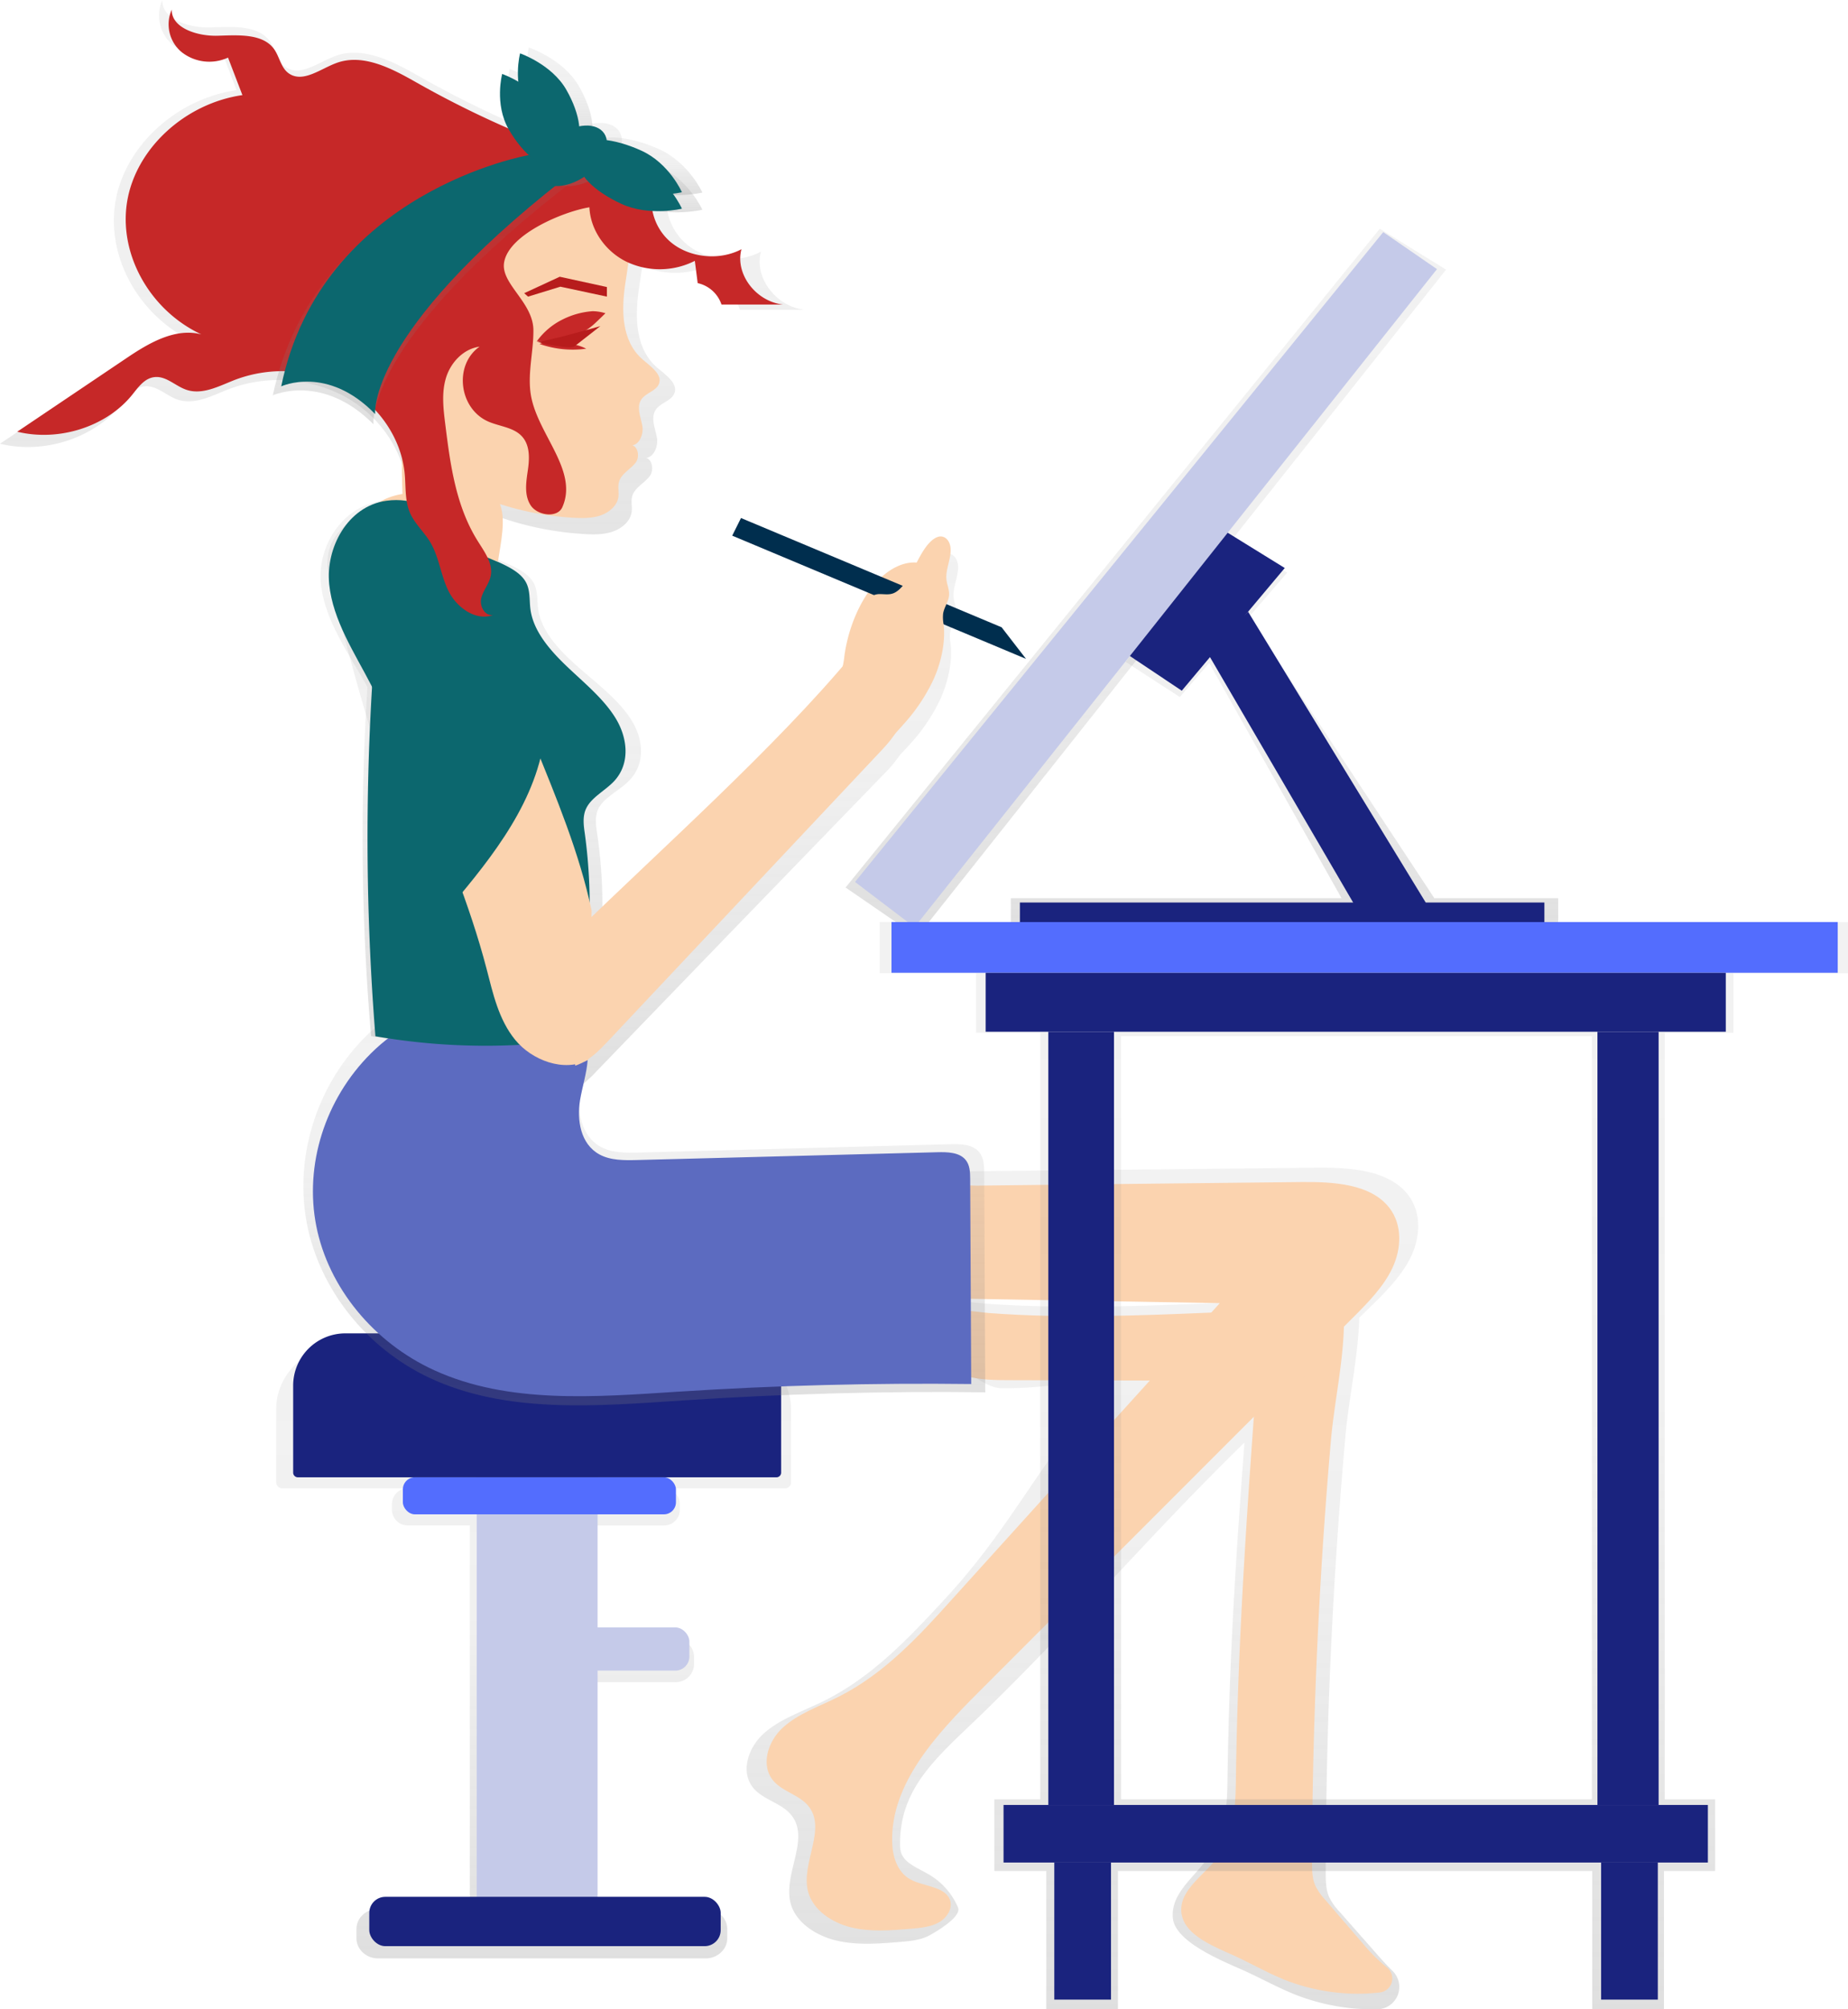 <svg id="350739a3-2748-429c-9318-88634c23ea2f" data-name="Layer 1" xmlns="http://www.w3.org/2000/svg" xmlns:xlink="http://www.w3.org/1999/xlink" width="690" height="750" viewBox="0 0 690 750"><defs><linearGradient id="b2b6498c-c73a-4615-944a-065a6baf6252" x1="454.23" y1="806" x2="454.23" y2="576.69" gradientUnits="userSpaceOnUse"><stop offset="0" stop-color="gray" stop-opacity="0.25"/><stop offset="0.54" stop-color="gray" stop-opacity="0.12"/><stop offset="1" stop-color="gray" stop-opacity="0.1"/></linearGradient><linearGradient id="7ab3958e-620c-4d28-8685-0fb21c86c79d" x1="405.22" y1="313.18" x2="405.22" y2="75" xlink:href="#b2b6498c-c73a-4615-944a-065a6baf6252"/><linearGradient id="44d6688e-5226-4c66-87e8-a6d6f491c0a4" x1="494.97" y1="484.21" x2="494.97" y2="265.03" xlink:href="#b2b6498c-c73a-4615-944a-065a6baf6252"/><linearGradient id="1500edc8-9a55-44f2-885b-2dd36d5bdd05" x1="659.2" y1="825" x2="659.2" y2="510.81" xlink:href="#b2b6498c-c73a-4615-944a-065a6baf6252"/><linearGradient id="9af1d0ae-a590-430d-ae80-98dbd9e8f531" x1="495.61" y1="599.49" x2="495.61" y2="444.93" xlink:href="#b2b6498c-c73a-4615-944a-065a6baf6252"/><linearGradient id="34f78669-b23d-4ab1-8c5c-22321ab1b0d2" x1="434.5" y1="465.3" x2="434.5" y2="261.66" xlink:href="#b2b6498c-c73a-4615-944a-065a6baf6252"/><linearGradient id="15161610-d0a9-47c6-98b5-23278ed0e834" x1="427.82" y1="349.66" x2="427.82" y2="85.38" xlink:href="#b2b6498c-c73a-4615-944a-065a6baf6252"/><linearGradient id="a0ddf97b-93e0-4a8f-8774-b49072212569" x1="479.61" y1="349.66" x2="479.61" y2="200.4" xlink:href="#b2b6498c-c73a-4615-944a-065a6baf6252"/><linearGradient id="2bee37e0-2d9b-4662-ae1d-b3cf1ca60e2a" x1="764.23" y1="825" x2="764.23" y2="419.18" xlink:href="#b2b6498c-c73a-4615-944a-065a6baf6252"/><linearGradient id="8aa9c736-1eec-4e32-9461-b6e60f9b1a89" x1="413.29" y1="233.36" x2="413.29" y2="132.39" xlink:href="#b2b6498c-c73a-4615-944a-065a6baf6252"/><linearGradient id="d9ada613-dde6-45bc-b488-8b2b1810a1fd" x1="456.74" y1="136.85" x2="456.74" y2="100.75" xlink:href="#b2b6498c-c73a-4615-944a-065a6baf6252"/><linearGradient id="04f0f6de-d317-4c80-ae89-0cea7eae7536" x1="463.9" y1="128.84" x2="463.9" y2="92.74" xlink:href="#b2b6498c-c73a-4615-944a-065a6baf6252"/><linearGradient id="c856d43b-3ca2-4ba2-a7a8-f05bf341c426" x1="496.87" y1="147.84" x2="496.87" y2="126.33" xlink:href="#b2b6498c-c73a-4615-944a-065a6baf6252"/><linearGradient id="01b1cdda-403a-4ec8-ad9e-4202d5e8c012" x1="496.87" y1="154.25" x2="496.87" y2="132.74" xlink:href="#b2b6498c-c73a-4615-944a-065a6baf6252"/><linearGradient id="3b7b984a-50c4-4794-b3b8-62415a3b66ee" x1="473.09" y1="144.48" x2="473.09" y2="120.89" xlink:href="#b2b6498c-c73a-4615-944a-065a6baf6252"/></defs><title>working woman</title><path d="M524.16,576.69H384.31c-14.41,0-26.19,10.93-26.19,24.28v27.4a2.28,2.28,0,0,0,2.35,2.18h46.9a5.85,5.85,0,0,0-6,5.6v2.64a5.85,5.85,0,0,0,6,5.6h23.05V787.53H396.16c-4.43,0-8.06,3.36-8.06,7.47v3.53c0,4.11,3.63,7.47,8.06,7.47H518.48c4.43,0,8.06-3.36,8.06-7.47V795c0-4.11-3.63-7.47-8.06-7.47H478V702.89h29.1a6.83,6.83,0,0,0,7.05-6.54v-3.08a6.83,6.83,0,0,0-7.05-6.54H478V644.4h24.82a5.85,5.85,0,0,0,6-5.6v-2.64a5.85,5.85,0,0,0-6-5.6H548a2.28,2.28,0,0,0,2.35-2.18V601C550.35,587.62,538.56,576.69,524.16,576.69Z" transform="translate(-255 -75)" fill="url(#b2b6498c-c73a-4615-944a-065a6baf6252)"/><g id="a29f8df2-37c7-4f0a-b150-52ed2d0903e8" data-name="&lt;Group&gt;"><rect id="1ae8be24-bc05-4fdd-8e2e-97717234ca3e" data-name="&lt;Rectangle&gt;" x="203.49" y="607.46" width="53.91" height="16.12" rx="5.25" ry="5.25" fill="#c5cae9"/><rect id="ea36bd22-9cd6-47e2-b85e-642ef326de2e" data-name="&lt;Rectangle&gt;" x="177.99" y="524.56" width="45.13" height="201.88" rx="13" ry="13" fill="#c5cae9"/><path id="cc9c0523-5ba7-4ef5-a4a7-dc9938e8067e" data-name="&lt;Rectangle&gt;" d="M129,497.7H272.16a19.5,19.5,0,0,1,19.5,19.5v32.48a1.75,1.75,0,0,1-1.75,1.75H111.21a1.75,1.75,0,0,1-1.75-1.75V517.2A19.5,19.5,0,0,1,129,497.7Z" fill="#1a237e"/><rect id="aa3b4f98-38f9-44a2-89c3-c74ddcab3699" data-name="&lt;Rectangle&gt;" x="150.42" y="551.43" width="101.96" height="13.82" rx="4.5" ry="4.5" fill="#536dfe"/><rect id="4c7f51d0-c2f5-432e-a9e1-ccfdf3b3c539" data-name="&lt;Rectangle&gt;" x="137.88" y="708.02" width="131.21" height="18.42" rx="6" ry="6" fill="#1a237e"/></g><path d="M539.11,168.94c-8.52,4.52-20.13,3.43-27.49-2.58s-9.89-16.47-6-24.78a389.45,389.45,0,0,1-93.94-38c-9.56-5.43-20.86-11.49-31.32-7.73-6.25,2.25-13,7.81-18.52,4.32-3.48-2.19-3.83-6.76-6.23-9.94-4.51-6-14.08-5.25-22-5s-18.15-2.91-18-10.17a14.2,14.2,0,0,0,3.79,16.59,17.53,17.53,0,0,0,18.29,2.22l5.64,14.77c-22.5,3.27-41.65,20.86-45.21,41.54s8.75,42.84,29.05,52.33c-10.32-2.68-20.66,3.46-29.31,9.29L255,240.63c16.34,4,35-2,45.1-14.5,2.36-2.93,4.8-6.49,8.74-6.93,4.63-.52,8.22,3.57,12.61,5,6.32,2.06,12.92-1.6,19.1-4a52.65,52.65,0,0,1,43.48,3c12.9,7.19,21.7,20.24,23,34.05.48,5.22,0,10.66,2.18,15.49,1.82,4,5.3,7.13,7.62,10.89,3.7,6,4.27,13.19,7.3,19.48s10.52,12,17.51,9.49c-3.36.47-5.4-3.65-4.62-6.69s3.1-5.62,3.71-8.69c1-4.84-2.44-9.38-5.11-13.64a73.46,73.46,0,0,1-8.89-22.27c13.7,7.69,29.91,12,46,13,3.7.24,7.51.31,11-.87s6.58-3.84,7.09-7.22c.3-2-.33-4.14.27-6.11.93-3.05,4.43-4.74,6.45-7.31,1.71-2.18,1.06-6.15-1.22-6.86,3-.46,4.54-4.65,3.93-7.75-.7-3.56-2.46-7.55-.2-10.51,1.77-2.33,5.54-3.11,6.69-5.75,1.62-3.73-3.08-6.9-6.28-9.63-8.41-7.19-8.43-19.3-6.87-29.76.4-2.73.86-5.51,1.23-8.3a30.42,30.42,0,0,0,26.05-.69l1.12,8.73a12.76,12.76,0,0,1,9.34,8.37l24.14,0C544.7,189.46,536.53,178.59,539.11,168.94Z" transform="translate(-255 -75)" fill="url(#7ab3958e-620c-4d28-8685-0fb21c86c79d)"/><path id="6720e991-48ce-4b6f-bf66-be2a7100720d" data-name="&lt;Path&gt;" d="M421.4,155.42c9.69-7.46,20.47-14.44,32.91-16.47s26.87,2.14,32.77,12.4c5.11,8.88,2.86,19.62,1.38,29.57S487,202.39,495,209.23c3,2.6,7.51,5.62,6,9.16-1.09,2.51-4.68,3.25-6.37,5.47-2.15,2.82-.47,6.61.19,10s-1.4,8.12-5,7.33c3.19-.7,4.39,4.13,2.47,6.57s-5.25,4-6.14,7c-.57,1.87,0,3.88-.26,5.81-.48,3.21-3.44,5.75-6.75,6.86s-6.94,1-10.46.82c-24.57-1.57-49.4-11.11-64.22-29.17C381,210.52,394.13,176.42,421.4,155.42Z" transform="translate(-255 -75)" fill="#fbd3af"/><path d="M612.72,286.38c-.17-3.46-2.5-5.3-4.82-4.69s-4.54,3.11-6.33,6c-.79,1.26-1.52,2.59-2.25,3.94-5.76-.43-12.14,2.9-17.36,9.15-5.6,6.71-9.76,16.67-11.15,26.68-.18,1.33-.38,2.64-.66,3.93-28.06,31.8-67.39,66.32-99.08,96l.06-2.46c-9.6-44.07-36.22-84.25-44-128.59-1.58-9-2.75-18.8-9.82-25.35-8.38-7.76-23.84-7.75-32.71-.45-10.83,8.91-7.29,19.42-4.28,30.31,6.93,25.07,12.76,49.33,22.67,73.78,9.7,23.94,20.13,47.75,26.79,72.55,2.55,9.48,4.71,19.44,11.3,27.22,5.47,6.46,15.14,10.81,23.69,9.31v.57a19.77,19.77,0,0,0,3.72-1.64c.45-.18.9-.36,1.33-.59v-.24a49.15,49.15,0,0,0,8.13-7.17L528.8,422l56-57.83a48.9,48.9,0,0,0,6.2-7.35c1-1.09,2.07-2.17,3.09-3.3a69.2,69.2,0,0,0,11.61-16.68c3.13-6.61,5.07-14.73,4.22-21.61a14.16,14.16,0,0,1-.19-4.14c.38-2.33,2-4.27,2.29-6.6.36-2.51-.83-4.38-1-6.76C610.78,294.13,612.9,290,612.72,286.38Z" transform="translate(-255 -75)" fill="url(#44d6688e-5226-4c66-87e8-a6d6f491c0a4)"/><path id="7052da1e-4b21-4f06-90d1-56ef790211c9" data-name="&lt;Path&gt;" d="M570.27,319.91c1.31-9.76,5.25-19.47,10.55-26s11.89-9.81,17.65-8.77a6.68,6.68,0,0,1,4.15,2.23,8.77,8.77,0,0,1,1.68,6.19,73.57,73.57,0,0,0-14.46,5.88,35.89,35.89,0,0,0-9.42,6.79,30.38,30.38,0,0,0-7.14,12.39,76.35,76.35,0,0,1-2.17,7.7c-.72,1.74-2.23,4-3.44,3.67a18,18,0,0,1,1.34-3.86A32.59,32.59,0,0,0,570.27,319.91Z" transform="translate(-255 -75)" fill="#fbd3af"/><path d="M770.5,806l-15.18-17.23a23.83,23.83,0,0,1-3.88-5.31C750,780.47,750,777.19,750,774q.06-29.61,1-59.22,1.74-52,6.36-103.81c1.27-14.29,4.77-29.58,5.16-44.11l3.57-3.48c6.07-5.93,12.25-12,15.78-19.42s3.94-16.51-1.23-23.09c-7.38-9.39-22.3-10.17-35.11-10l-85.72.91L617,512.2c-2.91,0-34.84-1.79-34.11-.3,3.35,6.88,1.08,14.77.15,22.24s.49,16.46,7.91,19.94c3.33,1.56,7.24,1.66,11,1.72l111.49,1.89-3.39,3.66c-29.27,1.19-58.65,2.32-87.9.21-7.14-.52-18.49-3.42-23.08,3.26-6.24,9.1,4.36,18.47,13.3,21,6,1.69,10.6,7.35,16.89,7.37,18.21,0,22.53-2.58,40.74-2.53-26,28-36.21,53.13-62.17,81.17-13.4,14.48-27.27,29.31-45.69,38.32-7.56,3.7-15.93,6.46-22,11.93s-8.94,15-3.39,20.86c3.59,3.81,9.68,5.15,13.21,9,8.16,8.92-2.82,22.44.28,33.65,1.92,6.95,9.22,11.86,16.92,13.72s15.85,1.22,23.79.56c3.86-.32,7.88-.68,11.19-2.51s11.93-7.08,10.57-10.34a26.21,26.21,0,0,0-11.46-12.67c-5.21-2.93-10.05-4.62-10.18-10.14-.53-22.53,14.84-34.08,31.83-50.68,36.27-35.44,60.48-64.65,96.75-100.08-3.44,46.42-5.72,81.45-6.37,128-.15,10.91-1.83,20.26-8.91,29.14-5.39,6.76-12.11,12-11.46,20.27.67,8.48,16.49,15.27,25,19,7.35,3.2,14.26,7.2,21.77,10.08A79.74,79.74,0,0,0,769.16,825,8.35,8.35,0,0,0,775,810.73C773.4,809.17,771.9,807.55,770.5,806Z" transform="translate(-255 -75)" fill="url(#1500edc8-9a55-44f2-885b-2dd36d5bdd05)"/><path id="28e42494-b735-43b2-9937-17aee1b58b01" data-name="&lt;Path&gt;" d="M744.89,770c0,3.08,0,6.25,1.33,9.08a23,23,0,0,0,3.65,5.12l14.3,16.62a62.31,62.31,0,0,0,8.63,8.53,5.25,5.25,0,0,1-2.59,9.37,74.3,74.3,0,0,1-35-4.51c-7.07-2.78-13.58-6.64-20.5-9.72-8-3.58-18-7.75-18.63-15.93-.62-8,8.23-13.42,13.31-19.94,6.67-8.56,6.94-19.84,7.08-30.37.75-54.9,4.83-109.7,8.91-164.47.28-3.8.62-7.77,2.77-11,5.72-8.67,28.06-11.18,28.59,1.55.65,15.73-3.45,32.74-4.82,48.47q-4.35,50-6,100.11Q744.94,741.44,744.89,770Z" transform="translate(-255 -75)" fill="#fbd3af"/><path id="3f1bacaa-d88a-4b56-af1e-375f8267b0c5" data-name="&lt;Path&gt;" d="M707.92,564.92c6.19-.26,12.48-.52,18.53.72s12,4.17,15.22,9,3.24,11.74-1.09,15.82l-107.74-.29c-5.92,0-12,0-17.61-1.67-8.41-2.42-18.41-11.45-12.52-20.23,4.32-6.44,15-3.64,21.74-3.14C652.22,567.2,680.13,566.08,707.92,564.92Z" transform="translate(-255 -75)" fill="#fbd3af"/><path id="3c9c89b7-12bf-4c61-be7e-c89d9115da7d" data-name="&lt;Path&gt;" d="M740.72,516.22c12.06-.13,26.12.62,33.07,9.67,4.87,6.34,4.48,15.13,1.16,22.27s-9.14,13-14.86,18.73L620.62,706.38c-16,16-33,34.33-32.51,56.06.12,5.32,1.76,11.2,6.67,14S607.6,779,609.63,784c1.28,3.15-.93,6.76-4,8.52s-6.9,2.11-10.54,2.42c-7.48.63-15.16,1.25-22.41-.54s-14.13-6.54-15.94-13.23c-2.92-10.81,7.43-23.84-.26-32.45-3.32-3.72-9.06-5-12.44-8.69-5.23-5.69-2.53-14.84,3.19-20.11s13.61-7.93,20.73-11.5c17.35-8.69,30.41-23,43-37l99.49-110-105-1.82c-3.54-.06-7.22-.16-10.36-1.66-7-3.35-8.33-12-7.45-19.23s3-14.8-.15-21.44c-.68-1.44,29.39.32,32.13.29L660,517.1Z" transform="translate(-255 -75)" fill="#fbd3af"/><g id="474b98a1-190c-4566-9beb-ffed98568861" data-name="&lt;Group&gt;"><path d="M469.56,449.58c4.18,3.86,5.42,9.83,5.05,15.35s-2.11,10.87-3,16.34c-1.26,8,.16,17.56,7.49,21.7,4.31,2.43,9.63,2.37,14.64,2.24l116-3.12c3.93-.11,8.46,0,10.89,3,1.73,2.08,1.82,5,1.84,7.61l.41,82q-56.64-.71-113.22,3.05c-32,2.13-65.77,5-94.46-8.52-23.45-11.07-40.87-33-45.6-57.43s3.32-50.8,21.09-69.06c10.1-10.38,22.5-17.29,37.41-15.26C441,449.16,458.68,439.54,469.56,449.58Z" transform="translate(-255 -75)" fill="url(#9af1d0ae-a590-430d-ae80-98dbd9e8f531)"/></g><path id="de0f5c02-982e-4d07-abeb-5972028f19d6" data-name="&lt;Path&gt;" d="M469.57,456c4,3.6,5.23,9.19,4.88,14.35s-2,10.16-2.87,15.28c-1.22,7.47.16,16.42,7.23,20.28,4.16,2.27,9.3,2.22,14.14,2.09l112-2.91c3.79-.1,8.17,0,10.52,2.77,1.67,1.95,1.76,4.64,1.77,7.12l.39,76.63q-54.69-.67-109.31,2.85c-30.85,2-63.5,4.68-91.2-8-22.64-10.35-39.45-30.85-44-53.69s3.2-47.5,20.36-64.56c9.75-9.7,21.72-16.17,36.12-14.27C442,455.6,459.07,446.61,469.57,456Z" transform="translate(-255 -75)" fill="#5c6bc0"/><path d="M490.47,343.33c-4.79-7.37-12.71-13.28-19.8-19.53S457,310.41,455.92,302.26c-.46-3.39,0-7-1.89-10.07-2.12-3.45-6.75-5.59-11.18-7.46-1.59-.67-4-1.84-6.95-3.21-9.61-11.11-22.46-21.67-38.07-19.6s-24.49,17.71-23,31.18,10.14,25.46,17,37.68l.38.7a866.27,866.27,0,0,0,1.35,130.27,279.13,279.13,0,0,0,55.85,3.31c7.42-.3,15.47-1.13,20.65-5.11,4.52-3.47,5.81-8.57,6.71-13.36a183.06,183.06,0,0,0,1.2-60.39c-.47-3.21-1-6.57.58-9.58,2.14-4,7.59-6.5,11.11-10C496.27,360.15,495.26,350.7,490.47,343.33Z" transform="translate(-255 -75)" fill="url(#34f78669-b23d-4ab1-8c5c-22321ab1b0d2)"/><path id="3b5bb8ef-3798-47b9-ad8e-77eb1f199cc8" data-name="&lt;Path&gt;" d="M440.92,284.72c4.1,1.87,8.39,4,10.36,7.46,1.76,3.1,1.33,6.68,1.75,10.07,1,8.15,7.11,15.29,13.67,21.54S480.61,336,485,343.33s5.37,16.82-.79,23.34c-3.27,3.46-8.31,5.91-10.3,10-1.47,3-1,6.37-.54,9.58a197.41,197.41,0,0,1-1.11,60.39c-.83,4.8-2,9.89-6.22,13.36-4.8,4-12.26,4.81-19.13,5.11a239.83,239.83,0,0,1-51.74-3.31,935.1,935.1,0,0,1,1.25-162.65c.55-5.83.86-24.74,9.24-27.4C412.93,269.42,434.45,281.77,440.92,284.72Z" transform="translate(-255 -75)" fill="#0c676e"/><path id="0b33ad1d-f45f-4704-8b1d-b0b523832c47" data-name="&lt;Path&gt;" d="M431.42,251.73c3.8,3.12,7.71,6.36,9.87,10.6,3,5.92.53,15.9-.37,22.38-10.59-3.91-19.54-10.91-30.13-14.83-1.77-.65-3.65-1.4-4.66-2.89s-.89-3.12-.83-4.75c.17-4.25-1.67-26.77,2.61-28.44C411.56,232.4,428.26,249.07,431.42,251.73Z" transform="translate(-255 -75)" fill="#fbd3af"/><path id="24e51810-942c-44db-80d5-d6ddd6abbd26" data-name="&lt;Path&gt;" d="M474.58,470.63c-9,4.74-21,.12-27.21-7.47s-8.29-17.3-10.7-26.54c-6.31-24.19-16.18-47.4-25.36-70.75-9.38-23.85-14.9-47.49-21.46-71.94-2.85-10.61-6.2-20.87,4.05-29.56,8.41-7.12,23-7.13,31,.44,6.7,6.39,7.8,16,9.3,24.72,7.4,43.24,32.61,82.42,41.7,125.39" transform="translate(-255 -75)" fill="#fbd3af"/><path id="e3f05074-c8c0-49eb-a2f7-b7cbd31f903f" data-name="&lt;Path&gt;" d="M469.8,423.16c32.09-31.3,74.57-69.06,103-103.2,4.71,2.54,9.49,5.14,13.22,8.8s6.32,8.62,5.7,13.61c-.64,5.18-4.52,9.46-8.23,13.4l-53.05,56.39-48.2,51.23c-3.56,3.78-7.35,7.72-12.48,9.39" transform="translate(-255 -75)" fill="#fbd3af"/><polygon id="59caff77-b1c1-492c-a2f0-fa101efe18c0" data-name="&lt;Path&gt;" points="226.6 107.14 208.99 103.3 195.72 109.44 197.16 110.72 209.24 107.01 226.6 110.72 226.6 107.14" fill="#b71c1c"/><path id="63c0f8c5-67b2-494f-a1f1-f588a75db777" data-name="&lt;Path&gt;" d="M466.15,203.36a16.12,16.12,0,0,1,7.72,1.8,37,37,0,0,1-17.42-1.78,22.89,22.89,0,0,1,9.78-1" transform="translate(-255 -75)" fill="#c62828"/><path id="c3d3106c-b938-4095-9cb7-e036e9d8eafa" data-name="&lt;Path&gt;" d="M455.4,202.45c.09-.13,4.8.22,5.36.18a27.48,27.48,0,0,0,5.64-1,27.05,27.05,0,0,0,9.93-5.22c1.12-.94,4.73-4.49,4.73-4.49a17.15,17.15,0,0,0-4.76-.76,29.49,29.49,0,0,0-11.2,3.07A26,26,0,0,0,455.4,202.45Z" transform="translate(-255 -75)" fill="#c62828"/><path id="e5a75032-d7c9-4ecd-a331-a892211ed6bc" data-name="&lt;Path&gt;" d="M479.17,196.72s-21.94,6.33-23.61,5.76l1.67.58s9.82,2.3,12.12,1.34Z" transform="translate(-255 -75)" fill="#b71c1c"/><polygon id="2834f509-b23b-41d2-9cd0-778e5888e376" data-name="&lt;Path&gt;" points="274.16 199.66 276.94 194.08 373.63 234.61 381.35 244.6 274.16 199.66" fill="#002e4e" stroke="#002e4e" stroke-miterlimit="10" stroke-width="1.12"/><path id="93c71124-b5c2-463f-88da-10e8cfc4b014" data-name="&lt;Path&gt;" d="M592.32,345.39a67.54,67.54,0,0,0,11-16.27c3-6.44,4.8-14.36,4-21.08a14.22,14.22,0,0,1-.18-4c.36-2.28,1.85-4.16,2.16-6.44.34-2.45-.78-4.27-.95-6.59-.25-3.53,1.76-7.52,1.59-11.09-.16-3.37-2.37-5.16-4.56-4.57s-4.29,3-6,5.81-3.12,5.95-4.78,8.8-3.65,5.46-5.85,6.41c-1.72.74-3.38.39-5.06.39a5.86,5.86,0,0,0-5,2.39c-2.43,3.24-2.49,8.68-3.82,13.12a55,55,0,0,1-3.77,8.32,20.81,20.81,0,0,0-2.49,8.94,17.34,17.34,0,0,0,1,5.08l3.75,12.19c1.06,3.45,2,9.39,3.67,11.94,1,1.5,1.77.21,3.3-1.16q2.05-1.83,4.07-3.79Q588.44,349.84,592.32,345.39Z" transform="translate(-255 -75)" fill="#fbd3af"/><polygon points="515.18 85.38 315.72 331.28 342.45 349.66 539.93 100.65 515.18 85.38" fill="url(#15161610-d0a9-47c6-98b5-23278ed0e834)"/><polygon points="535.54 335.26 466.33 230.29 480.62 213.74 458.39 200.4 420.26 247.04 440.5 260.17 451.49 247.46 500.9 335.26 377.42 335.26 377.42 349.66 581.79 349.66 581.79 335.26 535.54 335.26" fill="url(#a0ddf97b-93e0-4a8f-8774-b49072212569)"/><g id="e0be627d-4936-4f3a-ae0a-e5062b8a04be" data-name="&lt;Group&gt;"><polygon id="ffbea8ad-c235-4397-80c0-2d40cb112a3f" data-name="&lt;Path&gt;" points="319.24 329.2 516.47 86.64 536.53 100.46 341.46 346.09 319.24 329.2" fill="#c5cae9"/><polygon id="7c4e4400-8a89-4bd8-ad31-fad4cfb123e9" data-name="&lt;Path&gt;" points="458.39 198.85 479.7 212.02 441.25 257.82 421.86 244.86 458.39 198.85" fill="#1a237e"/><polygon id="78ac201e-ef76-4c1c-815f-1e640f4bd5bc" data-name="&lt;Path&gt;" points="466 228.33 532.91 337.83 506.72 339.44 450.96 243.87 466 228.33" fill="#1a237e"/><rect id="790bbad8-bd49-415f-a3d1-4080b638ebe3" data-name="&lt;Rectangle&gt;" x="380.8" y="336.88" width="195.84" height="9.21" fill="#1a237e"/></g><path d="M583.45,419.18v19.1h36v22.2h23.95V746.62H626.27v26.75h19.39V825h26.76V773.37H849.51V825h26.76V773.37h19.13V746.62H876.58V460.49h25.66v-22.2H945v-19.1ZM849.38,746.62H673.56V461.75H849.38Z" transform="translate(-255 -75)" fill="url(#2bee37e0-2d9b-4662-ae1d-b3cf1ca60e2a)"/><g id="8706e65a-cbe2-45e8-994d-155b4f0e9b29" data-name="&lt;Group&gt;"><rect id="934fbc91-4749-4282-b0ce-c59b9ae18af5" data-name="&lt;Rectangle&gt;" x="332.86" y="344.18" width="353.3" height="18.93" fill="#536dfe"/><rect id="e6d21c10-e3a6-48e5-812c-3a21c7e54c26" data-name="&lt;Rectangle&gt;" x="368.02" y="363.12" width="276.35" height="22" fill="#1a237e"/><rect id="9b72e8a2-315d-42f8-9428-6bb56a63a4c6" data-name="&lt;Rectangle&gt;" x="391.42" y="385.12" width="24.52" height="288.61" fill="#1a237e"/><rect id="372ec2b5-a502-48ef-be85-3cee48c69169" data-name="&lt;Rectangle&gt;" x="596.45" y="385.12" width="22.84" height="288.61" fill="#1a237e"/><rect id="93a541b1-5244-4db5-9056-0628478d9df9" data-name="&lt;Rectangle&gt;" x="374.7" y="673.73" width="262.98" height="21.49" fill="#1a237e"/><rect id="e88c193b-f3a6-4168-b1e0-ced07e7df2eb" data-name="&lt;Rectangle&gt;" x="597.82" y="695.22" width="21.17" height="51.17" fill="#1a237e"/><rect id="7480fcde-a0a4-4ec2-9e15-c42998372cc4" data-name="&lt;Rectangle&gt;" x="393.65" y="695.22" width="21.17" height="51.17" fill="#1a237e"/></g><path id="f8aa1478-56a0-4597-a117-3ae269503f9b" data-name="&lt;Path&gt;" d="M399.22,261.92c-14.56,2.08-22.68,17.71-21.3,31.18s9.39,25.46,15.7,37.68c14,27.16,20.15,57.09,26.15,86.63,16.59-19.4,33.73-39.94,38.08-64.28,3.65-20.41-2.53-41.45-14.2-58.87C434.64,280.8,419.43,259,399.22,261.92Z" transform="translate(-255 -75)" fill="#0c676e"/><path id="541eb892-9cae-43c7-8ad8-efa69785ea69" data-name="&lt;Path&gt;" d="M475.07,152.38c.36,8.25,5.69,16.17,13.55,20.17a28.92,28.92,0,0,0,25.81-.18l1.07,8.31a12.14,12.14,0,0,1,8.89,8l23,0c-10.22-1.13-18-11.47-15.55-20.65-8.11,4.3-19.16,3.26-26.16-2.45s-9.42-15.67-5.72-23.57a370.79,370.79,0,0,1-89.41-36.19c-9.1-5.17-19.85-10.94-29.81-7.35-5.95,2.14-12.36,7.43-17.63,4.11-3.31-2.08-3.64-6.43-5.93-9.46-4.29-5.68-13.4-5-20.92-4.78S319,85.51,319.12,78.6a13.51,13.51,0,0,0,3.61,15.78,16.69,16.69,0,0,0,17.41,2.12l5.37,14c-21.42,3.11-39.65,19.85-43,39.52s8.33,40.76,27.66,49.79c-9.82-2.55-19.67,3.29-27.9,8.84l-40.83,27.49c15.56,3.82,33.36-1.9,42.93-13.79,2.25-2.79,4.57-6.18,8.32-6.59,4.4-.49,7.82,3.4,12,4.76,6,2,12.3-1.52,18.18-3.79a50.14,50.14,0,0,1,41.39,2.81c12.28,6.84,20.66,19.26,21.86,32.4.45,5,0,10.14,2.07,14.74,1.73,3.79,5,6.78,7.25,10.36,3.52,5.69,4.06,12.54,7,18.53s10,11.39,16.66,9c-3.2.45-5.14-3.47-4.4-6.36s2.95-5.35,3.53-8.27c.92-4.61-2.32-8.92-4.86-13-8.21-13.1-10.25-28.6-12.12-43.62-.72-5.75-1.42-11.67.26-17.24s6.32-10.81,12.55-11.69c-9.79,6.9-7.7,23.43,3.55,28.09,4,1.66,8.83,2.06,11.87,5,3.41,3.25,3.27,8.38,2.63,12.85s-1.49,9.36,1,13.25,10,4.92,11.85.74c6-13.45-8.79-26.8-11.6-41.09-1.62-8.24.86-16.66.8-25-.08-10.46-12.34-17.36-10.93-25.31C445,162.41,465.44,153.93,475.07,152.38Z" transform="translate(-255 -75)" fill="#c62828"/><g id="88e47374-17f8-4c81-ad59-cca7930ebbb1" data-name="&lt;Group&gt;"><g id="14cda41f-c0db-4c69-bed7-4144fdca84b9" data-name="&lt;Group&gt;"><path d="M456,132.39s-83,14-99.14,90.18c0,0,18.48-8.44,37.59,10.8,0,0-3.55-31.23,75.29-91.43Z" transform="translate(-255 -75)" fill="url(#8aa9c736-1eec-4e32-9461-b6e60f9b1a89)"/></g><g id="5bdfec83-34f1-4b16-b4eb-114da2c67497" data-name="&lt;Group&gt;"><path d="M447.93,122.35c5.82,9.86,14.08,16.18,18.46,14.11s3.21-11.74-2.61-21.6-18.46-14.11-18.46-14.11S442.11,112.49,447.93,122.35Z" transform="translate(-255 -75)" fill="url(#d9ada613-dde6-45bc-b488-8b2b1810a1fd)"/></g><g id="5c45504c-693e-43a2-87a8-ab884f896d5d" data-name="&lt;Group&gt;"><path d="M455.1,114.33c5.82,9.86,14.08,16.18,18.46,14.11s3.21-11.74-2.61-21.6-18.46-14.11-18.46-14.11S449.28,104.47,455.1,114.33Z" transform="translate(-255 -75)" fill="url(#04f0f6de-d317-4c80-ae89-0cea7eae7536)"/></g><g id="11d74386-ab73-4b42-81bb-1a2e8d1bb6f3" data-name="&lt;Group&gt;"><path d="M501.07,130.68c-11.15-5-22-5.81-24.19-1.84s5,11.21,16.18,16.19,24.19,1.84,24.19,1.84S512.21,135.66,501.07,130.68Z" transform="translate(-255 -75)" fill="url(#c856d43b-3ca2-4ba2-a7a8-f05bf341c426)"/></g><g id="2df90b7f-72d7-49ba-8bdc-dc6314459125" data-name="&lt;Group&gt;"><path d="M501.07,137.09c-11.15-5-22-5.81-24.19-1.84s5,11.21,16.18,16.19,24.19,1.84,24.19,1.84S512.21,142.07,501.07,137.09Z" transform="translate(-255 -75)" fill="url(#01b1cdda-403a-4ec8-ad9e-4202d5e8c012)"/></g><g id="7ceb9df1-944c-4c6b-aa71-f8b4ceb003f5" data-name="&lt;Group&gt;"><path d="M460.6,142.13c3.69,3.9,12.26,2.84,19.16-2.38s9.5-12.61,5.81-16.51-12.26-2.84-19.16,2.38S456.92,138.23,460.6,142.13Z" transform="translate(-255 -75)" fill="url(#3b7b984a-50c4-4794-b3b8-62415a3b66ee)"/></g></g><g id="6db6af73-72c8-4354-a470-b4bfeda03afa" data-name="&lt;Group&gt;"><path id="9042c747-c959-4ed1-806e-42a761bb7786" data-name="&lt;Path&gt;" d="M452.45,132.89S375,146.29,360,219.22c0,0,17.24-8.09,35.07,10.34,0,0-3.31-29.9,70.23-87.53Z" transform="translate(-255 -75)" fill="#0c676e"/><path id="21f4f02a-5a2d-46ea-99ab-5ced5aa61997" data-name="&lt;Path&gt;" d="M444.94,123.28c5.43,9.44,13.14,15.49,17.22,13.51s3-11.24-2.44-20.68S442.5,102.6,442.5,102.6,439.51,113.84,444.94,123.28Z" transform="translate(-255 -75)" fill="#0c676e"/><path id="99a88b69-1579-48dc-8bf2-f6af4ba2f120" data-name="&lt;Path&gt;" d="M451.63,115.6c5.43,9.44,13.14,15.49,17.22,13.51s3-11.24-2.44-20.68-17.22-13.51-17.22-13.51S446.2,106.16,451.63,115.6Z" transform="translate(-255 -75)" fill="#0c676e"/><path id="4b805645-f1ac-4f4a-9520-1255b7368952" data-name="&lt;Path&gt;" d="M494.51,131.25c-10.4-4.77-20.5-5.56-22.56-1.77s4.7,10.73,15.1,15.5,22.56,1.77,22.56,1.77S504.91,136,494.51,131.25Z" transform="translate(-255 -75)" fill="#0c676e"/><path id="e799353d-a6c4-4000-b9ff-2f519e97057e" data-name="&lt;Path&gt;" d="M494.51,137.39c-10.4-4.77-20.5-5.56-22.56-1.77s4.7,10.73,15.1,15.5,22.56,1.77,22.56,1.77S504.91,142.16,494.51,137.39Z" transform="translate(-255 -75)" fill="#0c676e"/><path id="87635640-51a7-4eec-ad1a-3454ccfda9b7" data-name="&lt;Path&gt;" d="M456.76,142.21c3.44,3.74,11.44,2.72,17.87-2.28s8.86-12.07,5.42-15.81-11.44-2.72-17.87,2.28S453.32,138.48,456.76,142.21Z" transform="translate(-255 -75)" fill="#0c676e"/></g></svg>